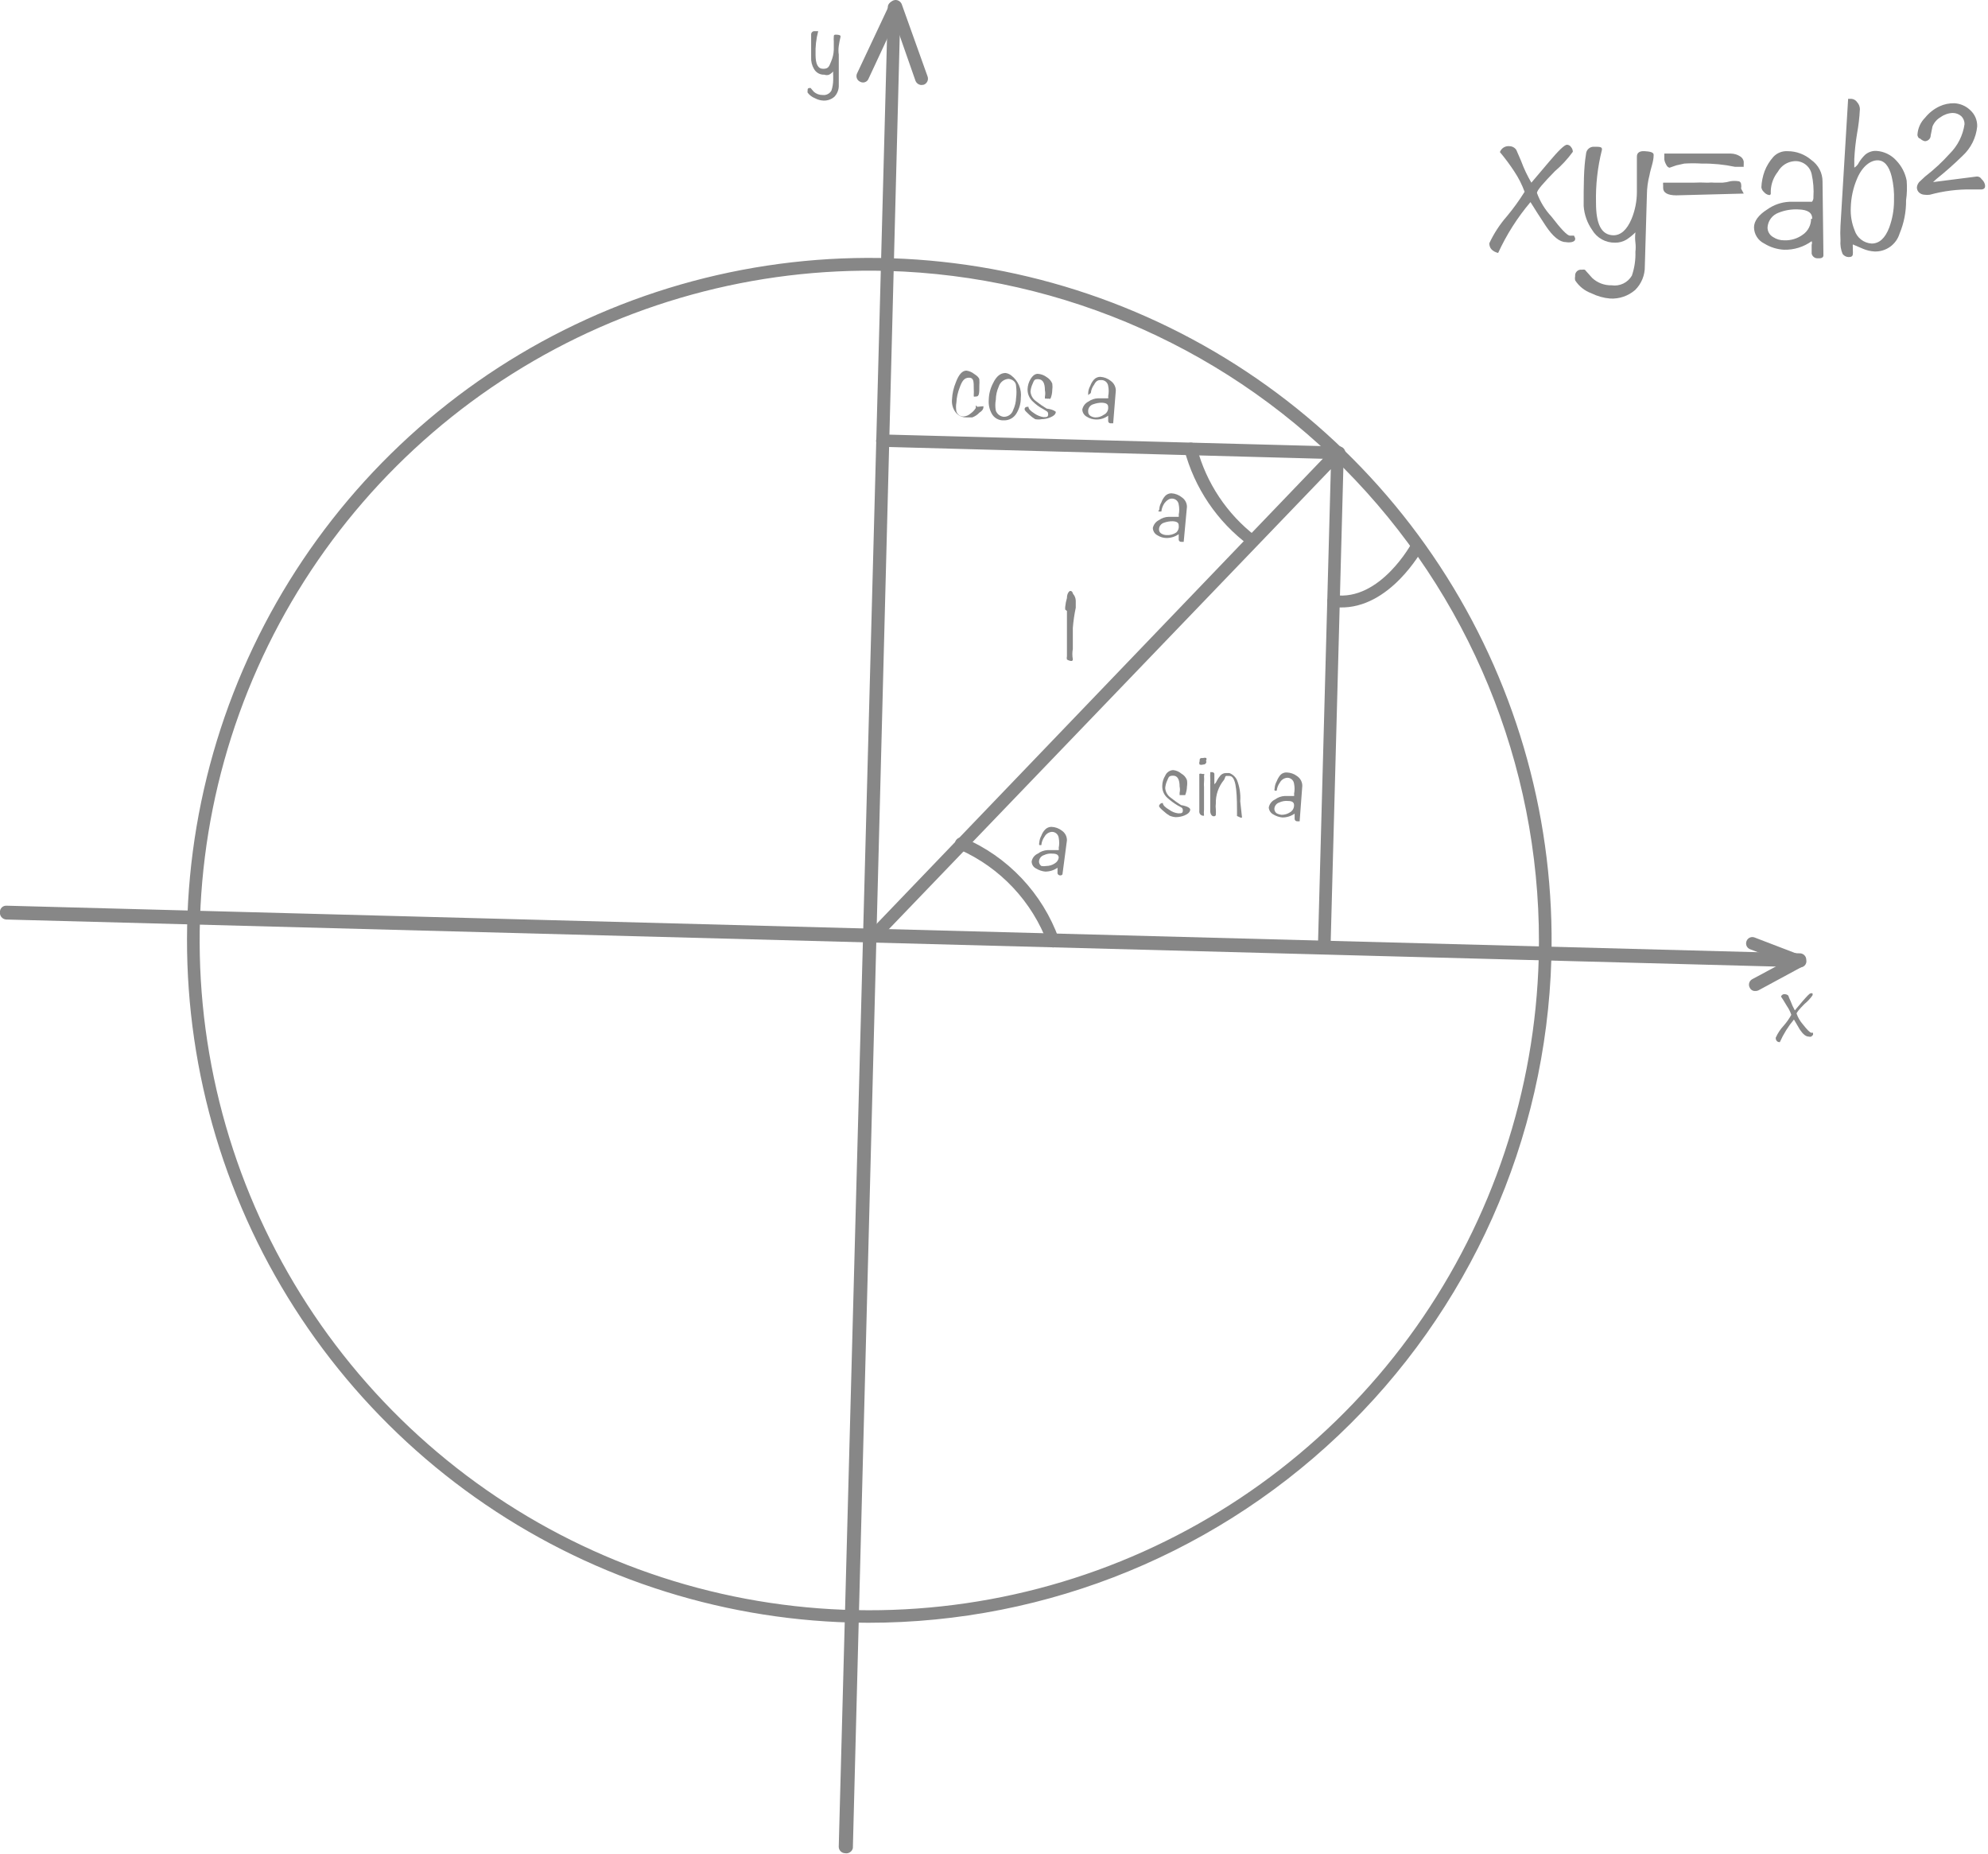 <svg width="267" height="249" viewBox="0 0 267 249" fill="none" xmlns="http://www.w3.org/2000/svg">
<g clip-path="url(#clip0_4467_118409)">
<path d="M113.478 248.844C113.254 248.834 113.043 248.738 112.889 248.576C112.734 248.414 112.648 248.199 112.648 247.975L119.245 0.831C119.287 0.637 119.394 0.464 119.548 0.339C119.703 0.214 119.895 0.146 120.094 0.146C120.292 0.146 120.485 0.214 120.639 0.339C120.794 0.464 120.901 0.637 120.943 0.831L114.544 248.172C114.488 248.4 114.345 248.598 114.147 248.723C113.948 248.848 113.708 248.892 113.478 248.844Z" fill="#878787"/>
<path d="M241.567 129.869L0.822 123.471C0.699 123.461 0.579 123.426 0.47 123.369C0.36 123.311 0.264 123.232 0.186 123.136C0.108 123.04 0.051 122.929 0.018 122.81C-0.015 122.691 -0.024 122.566 -0.007 122.444C-0.008 122.331 0.015 122.22 0.059 122.117C0.103 122.014 0.168 121.92 0.249 121.843C0.331 121.765 0.427 121.705 0.532 121.666C0.637 121.626 0.749 121.609 0.861 121.614L241.804 128.013C242.02 128.033 242.221 128.133 242.368 128.294C242.514 128.455 242.595 128.665 242.594 128.882C242.626 129.022 242.622 129.168 242.581 129.305C242.54 129.443 242.464 129.568 242.361 129.667C242.257 129.767 242.13 129.838 241.99 129.873C241.851 129.909 241.705 129.907 241.567 129.869Z" fill="#878787"/>
<path d="M235.721 133.069C235.573 133.075 235.426 133.037 235.3 132.959C235.173 132.882 235.072 132.769 235.01 132.634C234.954 132.539 234.918 132.433 234.903 132.323C234.889 132.213 234.897 132.102 234.926 131.995C234.956 131.888 235.006 131.788 235.075 131.701C235.144 131.614 235.229 131.542 235.326 131.489L239.592 129.198L235.049 127.46C234.944 127.421 234.847 127.361 234.766 127.283C234.684 127.206 234.619 127.112 234.575 127.009C234.531 126.905 234.508 126.794 234.508 126.681C234.508 126.569 234.531 126.457 234.575 126.354C234.655 126.15 234.812 125.986 235.011 125.898C235.211 125.809 235.438 125.803 235.642 125.88L241.922 128.289C242.066 128.348 242.19 128.446 242.281 128.571C242.371 128.697 242.425 128.846 242.436 129C242.45 129.166 242.417 129.332 242.34 129.479C242.263 129.626 242.145 129.747 242.001 129.83L236.155 132.99C236.019 133.051 235.87 133.079 235.721 133.069Z" fill="#878787"/>
<path d="M123.751 11.417C123.581 11.408 123.416 11.352 123.277 11.254C123.137 11.156 123.028 11.021 122.961 10.864L120.196 2.964L116.641 10.587C116.599 10.69 116.536 10.782 116.456 10.859C116.376 10.935 116.281 10.994 116.176 11.031C116.072 11.068 115.961 11.083 115.851 11.075C115.74 11.066 115.633 11.035 115.535 10.982C115.433 10.939 115.341 10.877 115.263 10.797C115.186 10.718 115.125 10.624 115.085 10.521C115.044 10.418 115.025 10.308 115.028 10.197C115.03 10.086 115.055 9.977 115.101 9.876L119.525 0.476C119.602 0.324 119.721 0.199 119.868 0.114C120.016 0.03 120.185 -0.009 120.354 0.002C120.518 0.017 120.674 0.077 120.806 0.175C120.938 0.272 121.041 0.403 121.105 0.555L124.581 10.271C124.657 10.486 124.646 10.723 124.55 10.93C124.454 11.136 124.281 11.297 124.067 11.377L123.751 11.417Z" fill="#878787"/>
<path d="M243.505 138.954C243.505 138.954 243.505 138.954 243.268 139.191C243.152 139.227 243.028 139.227 242.912 139.191C242.543 139.191 242.148 138.875 241.727 138.243L240.937 136.9C240.166 137.82 239.528 138.844 239.041 139.941C238.646 139.941 238.488 139.665 238.488 139.349C238.752 138.754 239.112 138.206 239.555 137.729C239.951 137.282 240.296 136.792 240.582 136.268C240.443 135.846 240.244 135.447 239.989 135.083C239.594 134.411 239.318 133.977 239.199 133.819C239.236 133.707 239.313 133.613 239.415 133.554C239.517 133.496 239.637 133.477 239.752 133.503C239.917 133.509 240.073 133.58 240.187 133.7C240.26 133.932 240.352 134.156 240.463 134.372C240.628 134.821 240.826 135.256 241.056 135.675L242.122 134.411C242.715 133.74 243.031 133.384 243.189 133.384C243.265 133.354 243.35 133.354 243.426 133.384C243.444 133.428 243.454 133.475 243.454 133.523C243.454 133.57 243.444 133.617 243.426 133.661C243.125 134.09 242.766 134.475 242.359 134.806C241.648 135.517 241.293 135.952 241.293 136.11C241.478 136.632 241.759 137.114 242.122 137.532C242.715 138.282 243.07 138.638 243.268 138.677H243.505V138.954Z" fill="#878787"/>
<path d="M112.891 4.934C112.79 5.337 112.711 5.746 112.654 6.158C112.595 6.551 112.595 6.951 112.654 7.343V11.57C112.641 12.101 112.43 12.608 112.062 12.992C111.648 13.353 111.109 13.537 110.561 13.505C110.174 13.482 109.796 13.374 109.455 13.189C109.062 13.036 108.72 12.776 108.468 12.439C108.448 12.348 108.448 12.253 108.468 12.162C108.468 11.925 108.468 11.807 108.862 11.807L109.297 12.32C109.624 12.608 110.046 12.763 110.482 12.755C110.716 12.785 110.954 12.745 111.165 12.639C111.376 12.534 111.551 12.368 111.667 12.162C111.819 11.703 111.898 11.224 111.904 10.74C111.904 10.74 111.904 10.464 111.904 10.187C111.886 9.99 111.886 9.792 111.904 9.595C111.748 9.772 111.56 9.919 111.351 10.029C111.147 10.105 110.923 10.105 110.719 10.029C110.442 10.044 110.166 9.982 109.922 9.85C109.677 9.717 109.475 9.52 109.336 9.279C109.049 8.804 108.912 8.253 108.941 7.699C108.941 6.474 108.941 5.447 108.941 4.618C108.941 4.557 108.954 4.497 108.978 4.442C109.002 4.387 109.038 4.337 109.082 4.296C109.127 4.255 109.18 4.224 109.237 4.204C109.294 4.185 109.355 4.178 109.415 4.183C109.771 4.183 109.929 4.183 109.889 4.183C109.616 5.213 109.496 6.278 109.534 7.343C109.534 8.607 109.85 9.239 110.561 9.239C111.272 9.239 111.351 8.923 111.627 8.252C111.843 7.752 111.964 7.216 111.983 6.672V5.526C111.965 5.343 111.965 5.157 111.983 4.973C111.983 4.736 111.983 4.618 112.417 4.657C112.852 4.697 112.891 4.776 112.891 4.934Z" fill="#878787"/>
<path d="M114.312 217.872C96.194 217.389 78.626 211.544 63.829 201.076C49.033 190.609 37.673 175.988 31.187 159.064C24.7 142.14 23.378 123.672 27.387 105.996C31.397 88.321 40.558 72.231 53.712 59.762C66.866 47.293 83.422 39.005 101.287 35.946C119.151 32.886 137.522 35.194 154.075 42.575C170.629 49.957 184.622 62.082 194.284 77.416C203.946 92.75 208.844 110.606 208.358 128.724C207.676 153.006 197.393 176.027 179.763 192.738C162.133 209.45 138.596 218.489 114.312 217.872ZM119.131 36.376C101.35 35.906 83.829 40.718 68.783 50.206C53.737 59.693 41.842 73.428 34.602 89.675C27.362 105.922 25.102 123.951 28.108 141.482C31.114 159.014 39.251 175.26 51.49 188.167C63.729 201.074 79.52 210.063 96.867 213.996C114.214 217.928 132.338 216.629 148.946 210.263C165.555 203.896 179.903 192.747 190.176 178.227C200.448 163.706 206.185 146.465 206.66 128.684C207.276 104.841 198.404 81.728 181.993 64.421C165.582 47.114 142.973 37.027 119.131 36.376Z" fill="#878787"/>
<path d="M116.724 127.105C116.515 127.102 116.317 127.017 116.171 126.868C116.092 126.791 116.029 126.699 115.987 126.597C115.944 126.495 115.922 126.386 115.922 126.276C115.922 126.165 115.944 126.056 115.987 125.954C116.029 125.853 116.092 125.76 116.171 125.683L179.013 60.194C179.128 60.056 179.284 59.959 179.459 59.917C179.633 59.876 179.816 59.892 179.981 59.963C180.145 60.034 180.283 60.157 180.372 60.312C180.461 60.468 180.497 60.648 180.475 60.826L178.697 127.342C178.655 127.536 178.548 127.71 178.394 127.834C178.239 127.959 178.047 128.027 177.848 128.027C177.65 128.027 177.457 127.959 177.303 127.834C177.148 127.71 177.041 127.536 176.999 127.342L178.737 62.999L117.356 126.868C117.276 126.954 117.178 127.021 117.068 127.062C116.958 127.103 116.84 127.118 116.724 127.105Z" fill="#878787"/>
<path d="M179.599 61.656L118.494 59.997C118.382 59.997 118.271 59.974 118.168 59.93C118.064 59.886 117.971 59.821 117.894 59.74C117.816 59.659 117.756 59.563 117.716 59.457C117.677 59.352 117.66 59.24 117.665 59.128C117.685 58.911 117.785 58.71 117.946 58.564C118.107 58.418 118.317 58.337 118.534 58.338L179.639 59.957C179.765 59.93 179.897 59.931 180.023 59.961C180.149 59.991 180.267 60.049 180.368 60.13C180.469 60.212 180.551 60.315 180.607 60.432C180.663 60.549 180.692 60.677 180.692 60.807C180.692 60.936 180.663 61.064 180.607 61.181C180.551 61.298 180.469 61.402 180.368 61.483C180.267 61.565 180.149 61.622 180.023 61.652C179.897 61.682 179.765 61.683 179.639 61.656H179.599Z" fill="#878787"/>
<path d="M168.27 73.426C168.083 73.412 167.904 73.343 167.757 73.228C163.487 70.059 160.422 65.532 159.067 60.391C159.044 60.167 159.11 59.942 159.25 59.765C159.39 59.588 159.594 59.473 159.817 59.443C159.926 59.426 160.038 59.432 160.145 59.459C160.252 59.485 160.352 59.533 160.441 59.599C160.529 59.666 160.603 59.749 160.659 59.844C160.715 59.939 160.751 60.045 160.765 60.154C162.02 64.867 164.797 69.033 168.665 72.004C168.744 72.081 168.806 72.173 168.849 72.275C168.892 72.377 168.914 72.486 168.914 72.596C168.914 72.707 168.892 72.816 168.849 72.918C168.806 73.019 168.744 73.112 168.665 73.189C168.558 73.303 168.421 73.386 168.27 73.426Z" fill="#878787"/>
<path d="M179.917 81.566H179.009C178.785 81.536 178.582 81.421 178.442 81.244C178.302 81.067 178.236 80.842 178.258 80.618C178.297 80.401 178.416 80.207 178.592 80.076C178.768 79.944 178.988 79.883 179.206 79.907C185.368 80.776 189.594 72.955 189.634 72.876C189.684 72.776 189.754 72.686 189.839 72.614C189.924 72.541 190.024 72.487 190.131 72.453C190.238 72.42 190.35 72.409 190.462 72.42C190.573 72.432 190.681 72.466 190.779 72.52C190.88 72.57 190.969 72.64 191.042 72.725C191.114 72.811 191.169 72.91 191.202 73.017C191.235 73.124 191.246 73.237 191.235 73.348C191.223 73.46 191.189 73.568 191.135 73.666C190.937 73.942 186.671 81.763 179.917 81.566Z" fill="#878787"/>
<path d="M141.454 127.225C141.29 127.209 141.134 127.15 141.002 127.052C140.87 126.955 140.767 126.823 140.703 126.672C139.668 123.888 138.086 121.339 136.051 119.175C134.016 117.011 131.569 115.276 128.854 114.072C128.642 114 128.466 113.848 128.363 113.65C128.26 113.451 128.238 113.22 128.301 113.006C128.381 112.792 128.542 112.618 128.748 112.522C128.955 112.426 129.192 112.415 129.407 112.492C132.356 113.75 135.014 115.603 137.216 117.934C139.418 120.264 141.116 123.024 142.204 126.04C142.249 126.143 142.272 126.255 142.272 126.367C142.272 126.48 142.249 126.591 142.205 126.695C142.16 126.798 142.095 126.892 142.014 126.969C141.932 127.047 141.836 127.107 141.73 127.146L141.454 127.225Z" fill="#878787"/>
<path d="M142.702 117.349C142.702 117.349 142.702 117.547 142.386 117.547C142.304 117.549 142.224 117.522 142.159 117.472C142.094 117.421 142.049 117.35 142.031 117.27C142.031 117.27 142.031 117.033 142.031 116.717C142.034 116.651 142.034 116.585 142.031 116.52C141.545 116.86 140.965 117.039 140.372 117.033C139.952 116.992 139.547 116.857 139.187 116.638C139.002 116.556 138.845 116.423 138.733 116.256C138.622 116.088 138.56 115.892 138.555 115.69C138.594 115.458 138.69 115.238 138.835 115.052C138.979 114.866 139.168 114.719 139.384 114.624C139.763 114.341 140.216 114.177 140.688 114.15H142.189C142.222 114.061 142.222 113.962 142.189 113.873C142.28 113.417 142.28 112.947 142.189 112.491C142.16 112.271 142.051 112.069 141.884 111.924C141.717 111.778 141.502 111.699 141.28 111.701C141.076 111.715 140.878 111.78 140.706 111.891C140.533 112.001 140.391 112.153 140.293 112.333C140.046 112.668 139.896 113.064 139.858 113.478C139.858 113.478 139.858 113.478 139.582 113.478C139.546 113.376 139.546 113.264 139.582 113.162C139.601 112.829 139.696 112.505 139.858 112.214C139.968 111.904 140.143 111.621 140.372 111.385C140.479 111.272 140.607 111.183 140.75 111.122C140.892 111.061 141.046 111.029 141.201 111.029C141.718 111.043 142.216 111.223 142.623 111.543C142.834 111.687 143.007 111.882 143.124 112.109C143.241 112.337 143.3 112.59 143.295 112.846L142.702 117.349ZM142.189 115.177C142.189 114.821 141.952 114.624 141.359 114.624C140.966 114.582 140.57 114.651 140.214 114.821C140.025 114.878 139.86 114.993 139.739 115.149C139.619 115.304 139.55 115.494 139.542 115.69C139.545 115.807 139.575 115.921 139.63 116.024C139.685 116.127 139.763 116.215 139.858 116.283C140.08 116.323 140.308 116.323 140.53 116.283C140.938 116.281 141.337 116.157 141.675 115.927C141.811 115.848 141.927 115.739 142.016 115.609C142.105 115.48 142.164 115.332 142.189 115.177Z" fill="#878787"/>
<path d="M158.979 72.756C158.979 72.756 158.979 72.756 158.663 72.756C158.622 72.761 158.58 72.758 158.539 72.747C158.499 72.736 158.461 72.718 158.428 72.692C158.395 72.666 158.367 72.634 158.346 72.597C158.326 72.561 158.313 72.521 158.308 72.479C158.308 72.479 158.308 72.282 158.308 71.966C158.315 71.887 158.315 71.808 158.308 71.729C157.822 72.069 157.242 72.248 156.649 72.242C156.229 72.234 155.819 72.112 155.464 71.887C155.279 71.794 155.123 71.654 155.012 71.48C154.901 71.306 154.839 71.105 154.832 70.899C154.88 70.67 154.98 70.455 155.124 70.27C155.267 70.085 155.451 69.936 155.662 69.833C156.042 69.56 156.497 69.409 156.965 69.398H158.308C158.331 69.308 158.331 69.212 158.308 69.122C158.402 68.666 158.402 68.195 158.308 67.739C158.279 67.519 158.171 67.318 158.003 67.172C157.836 67.027 157.621 66.947 157.399 66.949C157.044 66.949 156.728 67.147 156.412 67.542C156.172 67.881 156.023 68.275 155.977 68.687C155.977 68.687 155.977 68.687 155.701 68.687C155.425 68.687 155.701 68.49 155.701 68.411C155.71 68.076 155.805 67.749 155.977 67.463C156.089 67.141 156.263 66.846 156.491 66.594C156.598 66.481 156.727 66.392 156.869 66.331C157.012 66.27 157.165 66.238 157.32 66.238C157.841 66.266 158.339 66.46 158.742 66.791C158.948 66.932 159.117 67.12 159.234 67.341C159.351 67.561 159.413 67.806 159.414 68.055L158.979 72.756ZM158.308 70.544C158.308 70.188 158.071 70.03 157.518 69.991C157.114 69.985 156.713 70.052 156.333 70.188C156.145 70.245 155.979 70.36 155.859 70.516C155.738 70.671 155.669 70.861 155.662 71.057C155.653 71.176 155.678 71.294 155.734 71.399C155.79 71.504 155.874 71.591 155.977 71.65C156.18 71.774 156.412 71.842 156.649 71.847C157.124 71.888 157.599 71.763 157.992 71.492C158.118 71.371 158.213 71.222 158.268 71.057C158.323 70.892 158.337 70.715 158.308 70.544Z" fill="#878787"/>
<path d="M144.481 80.657C144.481 80.657 144.481 80.973 144.481 81.605C144.29 82.504 144.158 83.414 144.086 84.33V87.135C144.004 87.592 144.004 88.06 144.086 88.517C144.093 88.55 144.092 88.584 144.083 88.616C144.074 88.648 144.057 88.678 144.033 88.701C144.009 88.725 143.98 88.743 143.948 88.752C143.915 88.761 143.881 88.762 143.849 88.754C143.652 88.73 143.463 88.662 143.296 88.557C143.26 88.414 143.26 88.265 143.296 88.122V82.039L143.059 81.842V81.526C143.099 81.111 143.178 80.701 143.296 80.302C143.296 79.669 143.612 79.353 143.73 79.353C143.849 79.353 144.007 79.353 144.125 79.749C144.344 80.002 144.47 80.322 144.481 80.657Z" fill="#878787"/>
<path d="M132.085 54.545C132.085 54.782 132.085 55.059 131.532 55.414C131.271 55.697 130.946 55.914 130.584 56.046H129.794C129.502 56.054 129.212 55.99 128.95 55.859C128.688 55.728 128.463 55.535 128.294 55.295C127.957 54.811 127.803 54.224 127.859 53.636C127.895 52.849 128.069 52.073 128.373 51.346C128.768 50.279 129.241 49.766 129.794 49.766C130.169 49.817 130.524 49.967 130.821 50.2C131.256 50.477 131.493 50.714 131.532 50.951C131.552 51.227 131.552 51.504 131.532 51.78C131.532 52.767 131.532 53.281 131.058 53.242C130.969 53.272 130.872 53.272 130.782 53.242C130.782 53.242 130.782 53.242 130.782 53.044C130.798 52.768 130.798 52.491 130.782 52.215C130.782 51.227 130.782 50.714 130.15 50.714C129.518 50.714 129.202 51.148 128.886 52.057C128.633 52.686 128.487 53.354 128.452 54.032C128.378 54.436 128.378 54.851 128.452 55.256C128.518 55.454 128.646 55.625 128.816 55.746C128.987 55.867 129.191 55.93 129.399 55.927C129.751 55.905 130.084 55.766 130.347 55.532C130.634 55.334 130.876 55.078 131.058 54.782V54.426C131.058 54.426 131.058 54.426 131.256 54.624L132.085 54.545Z" fill="#878787"/>
<path d="M137.101 53.441C137.101 54.15 136.91 54.846 136.548 55.456C136.379 55.766 136.127 56.023 135.82 56.197C135.513 56.372 135.163 56.457 134.81 56.443C134.482 56.461 134.156 56.384 133.869 56.224C133.582 56.063 133.347 55.824 133.191 55.535C132.881 54.968 132.744 54.322 132.796 53.678C132.814 52.892 133.017 52.121 133.388 51.427C133.823 50.519 134.376 50.084 135.047 50.084C135.32 50.124 135.579 50.232 135.798 50.4C136.265 50.746 136.632 51.21 136.861 51.744C137.09 52.279 137.173 52.864 137.101 53.441ZM136.469 53.441C136.535 52.917 136.535 52.386 136.469 51.861C136.469 51.229 135.916 50.913 135.442 50.874C135.147 50.893 134.863 51.001 134.631 51.184C134.398 51.368 134.226 51.618 134.139 51.901C133.888 52.46 133.753 53.065 133.744 53.678C133.653 54.161 133.653 54.657 133.744 55.14C133.825 55.365 133.968 55.562 134.157 55.709C134.346 55.856 134.572 55.946 134.81 55.969C135.091 55.974 135.365 55.888 135.593 55.724C135.821 55.561 135.989 55.328 136.074 55.061C136.316 54.54 136.451 53.976 136.469 53.402V53.441Z" fill="#878787"/>
<path d="M141.8 55.3C141.8 55.616 141.524 55.853 141.05 56.05C140.686 56.201 140.298 56.281 139.904 56.287C139.617 56.338 139.323 56.338 139.035 56.287C138.75 56.12 138.485 55.922 138.245 55.695C137.85 55.339 137.613 55.102 137.613 54.984C137.613 54.865 137.613 54.589 138.127 54.628C138.127 54.905 138.403 55.181 138.956 55.537C139.311 55.78 139.716 55.942 140.141 56.011C140.576 56.011 140.773 56.011 140.773 55.616C140.773 55.221 140.536 55.221 140.062 54.905C139.567 54.645 139.114 54.312 138.719 53.917C138.487 53.71 138.302 53.453 138.18 53.167C138.057 52.88 137.998 52.57 138.008 52.258C138.023 51.784 138.159 51.322 138.403 50.915C138.719 50.389 139.075 50.152 139.47 50.204C139.871 50.246 140.254 50.396 140.576 50.639C140.913 50.84 141.177 51.145 141.326 51.508C141.367 51.796 141.367 52.089 141.326 52.377C141.32 52.77 141.24 53.159 141.089 53.522C141.046 53.543 140.999 53.554 140.951 53.554C140.903 53.554 140.856 53.543 140.813 53.522C140.723 53.55 140.626 53.55 140.536 53.522H140.339V53.246C140.396 52.972 140.396 52.69 140.339 52.416C140.339 51.429 140.062 50.955 139.47 50.915C138.877 50.876 138.877 51.113 138.68 51.547C138.528 51.871 138.434 52.218 138.403 52.574C138.423 52.834 138.5 53.086 138.63 53.312C138.76 53.537 138.939 53.731 139.154 53.878C139.606 54.238 140.081 54.568 140.576 54.865C141.524 54.984 141.8 55.3 141.8 55.3Z" fill="#878787"/>
<path d="M149.507 56.84C149.507 56.84 149.507 56.84 149.191 56.84C149.149 56.846 149.107 56.843 149.067 56.832C149.026 56.821 148.988 56.802 148.955 56.777C148.922 56.751 148.894 56.719 148.874 56.682C148.853 56.646 148.84 56.605 148.835 56.564C148.835 56.564 148.835 56.564 148.835 56.05C148.835 55.537 148.835 56.05 148.835 55.813C148.359 56.172 147.772 56.354 147.176 56.327C146.756 56.319 146.346 56.196 145.991 55.971C145.807 55.879 145.651 55.739 145.539 55.565C145.428 55.391 145.366 55.19 145.359 54.984C145.408 54.755 145.507 54.54 145.651 54.355C145.795 54.17 145.979 54.02 146.189 53.917C146.57 53.645 147.024 53.494 147.492 53.483H148.835C148.859 53.392 148.859 53.297 148.835 53.206C148.929 52.751 148.929 52.28 148.835 51.824C148.806 51.597 148.692 51.39 148.516 51.243C148.34 51.097 148.116 51.022 147.887 51.034C147.571 51.034 147.255 51.034 146.939 51.666C146.695 51.987 146.544 52.37 146.505 52.772L146.149 53.048C146.149 53.048 146.149 53.048 146.149 52.772C146.165 52.438 146.259 52.114 146.426 51.824C146.537 51.503 146.711 51.207 146.939 50.955C147.046 50.843 147.175 50.753 147.318 50.692C147.46 50.631 147.614 50.6 147.769 50.6C148.29 50.628 148.788 50.822 149.191 51.153C149.392 51.298 149.557 51.487 149.674 51.706C149.79 51.925 149.855 52.169 149.862 52.417L149.507 56.84ZM148.835 54.668C148.835 54.273 148.598 54.115 148.006 54.075C147.615 54.073 147.228 54.14 146.86 54.273C146.637 54.329 146.443 54.464 146.312 54.653C146.181 54.842 146.123 55.072 146.149 55.3C146.148 55.412 146.177 55.522 146.233 55.619C146.288 55.716 146.368 55.797 146.465 55.853C146.668 55.977 146.899 56.045 147.137 56.05C147.534 56.053 147.922 55.929 148.243 55.695C148.436 55.606 148.596 55.459 148.702 55.276C148.808 55.092 148.855 54.879 148.835 54.668Z" fill="#878787"/>
<path d="M159.851 108.699C159.851 109.015 159.574 109.292 159.1 109.489C158.724 109.644 158.322 109.724 157.915 109.726C157.63 109.708 157.349 109.642 157.086 109.529C156.801 109.362 156.536 109.163 156.296 108.936C155.862 108.581 155.664 108.344 155.664 108.225C155.664 108.107 155.862 107.791 156.178 107.83C156.178 108.107 156.494 108.423 157.047 108.739C157.393 108.999 157.802 109.162 158.231 109.213C158.666 109.213 158.863 109.213 158.863 108.818C158.863 108.423 158.626 108.423 158.152 108.146C157.675 107.859 157.226 107.528 156.81 107.159C156.573 106.954 156.385 106.699 156.262 106.411C156.139 106.124 156.083 105.812 156.099 105.5C156.107 105.025 156.244 104.561 156.494 104.157C156.583 103.944 156.73 103.76 156.919 103.628C157.107 103.495 157.33 103.418 157.56 103.406C157.969 103.445 158.356 103.611 158.666 103.88C159.012 104.071 159.278 104.379 159.416 104.749C159.461 105.037 159.461 105.33 159.416 105.618C159.407 106.011 159.326 106.399 159.179 106.764H158.903H158.626H158.429C158.429 106.764 158.429 106.764 158.429 106.448C158.49 106.175 158.49 105.891 158.429 105.618C158.429 104.67 158.152 104.157 157.56 104.157C156.968 104.157 156.968 104.354 156.77 104.789C156.618 105.112 156.525 105.46 156.494 105.816C156.513 106.075 156.591 106.327 156.72 106.553C156.85 106.778 157.029 106.972 157.244 107.119C157.687 107.473 158.148 107.802 158.626 108.107C159.574 108.265 159.851 108.541 159.851 108.699Z" fill="#878787"/>
<path d="M161.707 104.238C161.731 104.488 161.731 104.739 161.707 104.989C161.686 105.225 161.686 105.463 161.707 105.7V108.702C161.678 108.977 161.678 109.255 161.707 109.531C161.621 109.545 161.533 109.538 161.45 109.511C161.367 109.484 161.292 109.437 161.23 109.376C161.169 109.314 161.123 109.239 161.096 109.156C161.069 109.073 161.062 108.985 161.075 108.899V103.922C161.13 103.894 161.191 103.88 161.253 103.88C161.315 103.88 161.375 103.894 161.431 103.922H161.747C161.747 103.922 161.707 104.159 161.707 104.238ZM162.023 102.224C162.029 102.282 162.022 102.342 162.003 102.397C161.983 102.453 161.951 102.503 161.91 102.545C161.868 102.586 161.817 102.618 161.762 102.638C161.706 102.658 161.647 102.665 161.589 102.658C161.436 102.716 161.267 102.716 161.115 102.658C161.083 102.59 161.066 102.516 161.066 102.441C161.066 102.366 161.083 102.292 161.115 102.224C161.115 101.908 161.115 101.75 161.589 101.789C161.728 101.734 161.883 101.734 162.023 101.789C162.043 101.863 162.046 101.94 162.033 102.015C162.019 102.091 161.989 102.162 161.944 102.224H162.023Z" fill="#878787"/>
<path d="M166.809 109.767C166.773 109.788 166.732 109.799 166.69 109.799C166.649 109.799 166.608 109.788 166.572 109.767L166.137 109.57V108.74C166.137 105.738 165.9 104.237 165.15 104.198C164.399 104.158 164.676 104.198 164.399 104.711C163.653 105.607 163.259 106.745 163.293 107.911C163.258 108.16 163.258 108.412 163.293 108.661C163.31 108.911 163.31 109.162 163.293 109.412C163.293 109.412 163.293 109.609 163.017 109.609C162.74 109.609 162.503 109.293 162.543 108.74V105.659V105.304C162.559 105.186 162.559 105.066 162.543 104.948C162.558 104.778 162.558 104.606 162.543 104.435C162.527 104.264 162.527 104.092 162.543 103.921C162.543 103.921 162.543 103.921 162.543 103.684H162.78C162.847 103.68 162.913 103.696 162.97 103.732C163.027 103.767 163.071 103.82 163.096 103.882C163.096 104.474 163.096 104.79 163.096 104.909V105.304C163.237 105.188 163.345 105.039 163.412 104.869C163.541 104.614 163.7 104.375 163.886 104.158C163.978 104.048 164.092 103.959 164.222 103.898C164.351 103.837 164.493 103.804 164.636 103.803H165.11C165.563 103.973 165.931 104.313 166.137 104.751C166.492 105.655 166.641 106.626 166.572 107.595L166.809 109.767Z" fill="#878787"/>
<path d="M174.55 110.281C174.55 110.281 174.55 110.281 174.273 110.281C174.185 110.293 174.095 110.271 174.022 110.22C173.949 110.168 173.897 110.092 173.878 110.004C173.878 110.004 173.878 109.767 173.878 109.451C173.882 109.386 173.882 109.32 173.878 109.254C173.392 109.594 172.812 109.773 172.219 109.767C171.8 109.726 171.395 109.591 171.034 109.372C170.855 109.283 170.703 109.149 170.592 108.982C170.481 108.816 170.416 108.624 170.402 108.424C170.448 108.194 170.546 107.978 170.69 107.792C170.834 107.607 171.02 107.458 171.232 107.358C171.61 107.076 172.064 106.911 172.535 106.884H173.799C173.833 106.795 173.833 106.697 173.799 106.607C173.891 106.151 173.891 105.681 173.799 105.225C173.77 105.005 173.662 104.803 173.495 104.658C173.327 104.512 173.113 104.433 172.891 104.435C172.686 104.449 172.489 104.515 172.316 104.625C172.144 104.735 172.002 104.887 171.903 105.067C171.664 105.391 171.514 105.772 171.469 106.173C171.469 106.173 171.469 106.173 171.192 106.173C171.156 106.071 171.156 105.959 171.192 105.857C171.212 105.524 171.306 105.2 171.469 104.909C171.589 104.592 171.763 104.298 171.982 104.04C172.091 103.933 172.221 103.849 172.364 103.795C172.507 103.741 172.659 103.717 172.812 103.724C173.329 103.738 173.827 103.918 174.234 104.237C174.445 104.382 174.617 104.577 174.734 104.804C174.852 105.032 174.91 105.285 174.905 105.541L174.55 110.281ZM173.799 108.108C173.799 107.753 173.562 107.555 173.009 107.555C172.604 107.511 172.194 107.579 171.824 107.753C171.636 107.81 171.47 107.924 171.35 108.08C171.23 108.236 171.161 108.425 171.153 108.622C171.156 108.738 171.186 108.853 171.241 108.955C171.296 109.058 171.374 109.147 171.469 109.214C171.678 109.321 171.906 109.388 172.14 109.412C172.549 109.41 172.948 109.286 173.286 109.056C173.448 108.958 173.581 108.819 173.671 108.652C173.761 108.485 173.806 108.298 173.799 108.108Z" fill="#878787"/>
<path d="M211.557 31.994C211.557 32.192 211.557 32.389 211.083 32.508C210.822 32.558 210.554 32.558 210.293 32.508C209.464 32.508 208.555 31.757 207.607 30.335C206.659 28.913 206.225 28.202 205.553 27.136C203.8 29.205 202.338 31.504 201.208 33.969C200.418 33.758 200.023 33.324 200.023 32.666C200.638 31.348 201.436 30.125 202.393 29.032C203.258 27.995 204.05 26.899 204.763 25.753C204.413 24.793 203.949 23.878 203.381 23.028C202.788 22.121 202.142 21.251 201.445 20.421C201.541 20.161 201.723 19.942 201.959 19.799C202.196 19.655 202.474 19.596 202.749 19.631C202.931 19.635 203.109 19.684 203.267 19.774C203.426 19.863 203.56 19.991 203.657 20.145C203.657 20.145 203.894 20.698 204.289 21.606C204.662 22.62 205.124 23.598 205.672 24.529L208.081 21.685C209.345 20.184 210.135 19.434 210.451 19.434C210.562 19.436 210.671 19.467 210.767 19.522C210.864 19.577 210.945 19.655 211.004 19.75C211.155 19.926 211.239 20.15 211.241 20.382C210.544 21.343 209.735 22.218 208.832 22.988C207.252 24.608 206.422 25.556 206.422 25.911C206.849 27.084 207.508 28.158 208.358 29.071C209.661 30.77 210.491 31.639 210.846 31.639H211.399L211.557 31.994Z" fill="#878787"/>
<path d="M222.095 20.812C222.095 21.721 221.7 22.59 221.542 23.498C221.313 24.375 221.194 25.277 221.187 26.184L220.91 35.743C220.921 36.337 220.811 36.926 220.587 37.476C220.363 38.026 220.03 38.525 219.607 38.942C218.678 39.744 217.475 40.155 216.25 40.088C215.37 40.011 214.512 39.77 213.722 39.377C212.827 39.051 212.063 38.44 211.549 37.639C211.51 37.456 211.51 37.268 211.549 37.086C211.536 36.965 211.55 36.842 211.591 36.728C211.633 36.614 211.7 36.51 211.788 36.426C211.876 36.342 211.982 36.279 212.098 36.243C212.215 36.207 212.337 36.198 212.458 36.217C212.588 36.191 212.722 36.191 212.853 36.217L213.84 37.323C214.546 37.982 215.482 38.336 216.447 38.31C216.98 38.391 217.524 38.31 218.01 38.078C218.496 37.845 218.901 37.472 219.172 37.007C219.522 35.977 219.683 34.894 219.646 33.807C219.696 33.401 219.696 32.989 219.646 32.583C219.589 32.124 219.589 31.659 219.646 31.2C219.276 31.573 218.865 31.905 218.422 32.188C217.968 32.456 217.448 32.593 216.921 32.583C216.303 32.599 215.691 32.451 215.15 32.152C214.608 31.854 214.156 31.416 213.84 30.884C213.17 29.929 212.774 28.809 212.695 27.645C212.695 24.881 212.695 22.55 213.011 20.694C213.016 20.555 213.048 20.419 213.107 20.294C213.166 20.169 213.25 20.056 213.353 19.964C213.456 19.872 213.577 19.801 213.708 19.757C213.84 19.713 213.979 19.695 214.117 19.706C214.867 19.706 215.223 19.706 215.144 20.141C214.559 22.464 214.293 24.856 214.354 27.25C214.354 30.094 215.065 31.556 216.684 31.595C217.671 31.595 218.501 30.884 219.133 29.383C219.599 28.242 219.841 27.022 219.844 25.789V22.313C219.844 21.997 219.844 21.523 219.844 21.01C219.844 20.496 220.239 20.259 220.871 20.299C221.503 20.338 222.135 20.417 222.095 20.812Z" fill="#878787"/>
<path d="M234.193 21.688C234.2 21.819 234.2 21.951 234.193 22.082C234.179 22.188 234.179 22.294 234.193 22.398H233.758H233.363H233.008C231.541 22.088 230.044 21.942 228.544 21.964C227.768 21.915 226.99 21.915 226.214 21.964L225.147 22.201L224.239 22.517C224.239 22.517 223.962 22.517 223.765 22.082C223.645 21.875 223.565 21.648 223.528 21.411V20.621H227.991C229.769 20.621 231.27 20.621 232.455 20.621C232.887 20.628 233.31 20.75 233.679 20.977C233.812 21.05 233.927 21.152 234.016 21.274C234.104 21.397 234.165 21.538 234.193 21.688ZM234.193 25.993L225.147 26.23C223.962 26.23 223.37 25.874 223.37 25.242C223.37 24.61 223.37 25.242 223.37 24.848C223.351 24.743 223.351 24.636 223.37 24.532H223.765H224.594H225.424C225.819 24.532 226.49 24.532 227.359 24.532C228.017 24.495 228.676 24.495 229.334 24.532C229.676 24.5 230.02 24.5 230.361 24.532H231.309C231.684 24.507 232.055 24.441 232.415 24.334C232.768 24.278 233.128 24.278 233.482 24.334C233.482 24.334 233.758 24.334 233.837 24.689C233.879 24.898 233.879 25.113 233.837 25.321L234.193 25.993Z" fill="#878787"/>
<path d="M244.896 34.284C244.896 34.56 244.659 34.718 244.185 34.679C243.987 34.702 243.788 34.65 243.626 34.533C243.465 34.416 243.354 34.242 243.316 34.047V32.862C243.377 32.71 243.377 32.54 243.316 32.388C242.237 33.165 240.933 33.568 239.603 33.533C238.665 33.483 237.755 33.197 236.957 32.704C236.547 32.506 236.201 32.198 235.957 31.814C235.713 31.43 235.58 30.986 235.574 30.531C235.574 29.702 236.167 28.872 237.352 28.122C238.22 27.503 239.249 27.147 240.314 27.095H243.355C243.502 26.919 243.573 26.692 243.553 26.463C243.622 25.43 243.542 24.392 243.316 23.382C243.202 22.852 242.898 22.383 242.461 22.063C242.025 21.742 241.485 21.593 240.946 21.644C240.495 21.685 240.061 21.836 239.683 22.084C239.304 22.332 238.992 22.669 238.774 23.066C238.2 23.788 237.868 24.673 237.826 25.594V25.95C237.833 25.982 237.832 26.016 237.823 26.049C237.814 26.081 237.797 26.11 237.773 26.134C237.749 26.157 237.72 26.175 237.688 26.184C237.655 26.193 237.621 26.194 237.589 26.186C237.324 26.141 237.086 26 236.917 25.791C236.726 25.631 236.599 25.406 236.562 25.16C236.594 24.417 236.741 23.685 236.996 22.987C237.27 22.275 237.672 21.619 238.181 21.052C238.423 20.796 238.718 20.596 239.046 20.466C239.373 20.336 239.725 20.28 240.077 20.301C241.252 20.296 242.388 20.717 243.276 21.486C243.74 21.811 244.119 22.242 244.38 22.744C244.642 23.246 244.778 23.804 244.777 24.37L244.896 34.284ZM243.395 29.386C243.395 28.556 242.802 28.162 241.539 28.122C240.635 28.072 239.732 28.22 238.892 28.556C238.476 28.703 238.112 28.968 237.845 29.319C237.578 29.67 237.42 30.091 237.391 30.531C237.386 30.796 237.454 31.058 237.586 31.287C237.718 31.517 237.91 31.706 238.142 31.835C238.586 32.13 239.11 32.281 239.643 32.269C240.551 32.305 241.444 32.026 242.171 31.479C242.502 31.241 242.772 30.926 242.957 30.562C243.143 30.198 243.239 29.794 243.237 29.386H243.395Z" fill="#878787"/>
<path d="M255.996 26.897C256.014 28.428 255.718 29.947 255.127 31.36C254.91 32.075 254.464 32.698 253.857 33.134C253.25 33.569 252.516 33.793 251.769 33.769C251.239 33.74 250.718 33.62 250.229 33.414L248.847 32.821C248.828 32.939 248.828 33.059 248.847 33.177V33.651C248.863 33.795 248.863 33.941 248.847 34.085C248.847 34.401 248.649 34.52 248.294 34.52C248.131 34.518 247.971 34.478 247.826 34.403C247.682 34.327 247.558 34.218 247.464 34.085C247.23 33.51 247.136 32.887 247.188 32.268C247.151 31.611 247.151 30.951 247.188 30.294L248.215 13.27H248.649C248.809 13.282 248.963 13.331 249.1 13.413C249.237 13.495 249.353 13.608 249.439 13.743C249.664 13.993 249.79 14.316 249.795 14.652C249.739 15.779 249.607 16.9 249.4 18.009C249.22 19.108 249.101 20.216 249.044 21.327C249.044 21.327 249.044 21.801 249.044 22.512C249.321 22.344 249.541 22.096 249.676 21.801C249.907 21.424 250.186 21.079 250.505 20.774C250.923 20.42 251.459 20.237 252.006 20.261C253.038 20.327 254.002 20.795 254.692 21.564C255.402 22.308 255.883 23.24 256.075 24.25C256.147 25.133 256.121 26.02 255.996 26.897ZM254.376 26.897C254.417 25.821 254.311 24.744 254.06 23.697C253.705 22.275 253.073 21.525 252.164 21.525C251.256 21.525 250.15 22.275 249.439 23.934C248.898 25.183 248.603 26.524 248.57 27.884C248.517 28.923 248.692 29.962 249.084 30.925C249.242 31.418 249.545 31.851 249.954 32.169C250.363 32.486 250.858 32.672 251.374 32.703C252.401 32.703 253.191 31.992 253.744 30.53C254.15 29.416 254.364 28.241 254.376 27.055V26.897Z" fill="#878787"/>
<path d="M266.574 24.727C266.62 24.881 266.62 25.046 266.574 25.201C266.527 25.273 266.463 25.333 266.387 25.375C266.311 25.416 266.226 25.438 266.139 25.438H265.507H264.836C262.929 25.404 261.027 25.643 259.187 26.148C258.952 26.181 258.712 26.181 258.476 26.148C258.215 26.14 257.964 26.043 257.765 25.872C257.663 25.784 257.582 25.675 257.528 25.552C257.473 25.429 257.446 25.296 257.449 25.161C257.464 24.991 257.513 24.826 257.595 24.677C257.676 24.527 257.788 24.396 257.923 24.292L258.555 23.7C259.753 22.776 260.864 21.745 261.873 20.619C262.943 19.552 263.637 18.165 263.848 16.669C263.852 16.471 263.815 16.274 263.74 16.091C263.666 15.908 263.555 15.741 263.414 15.602C263.097 15.323 262.69 15.169 262.268 15.168C261.685 15.186 261.121 15.379 260.649 15.721C260.149 16.006 259.759 16.451 259.543 16.985L259.306 18.17C259.306 18.683 258.871 18.96 258.516 18.96C258.276 18.903 258.057 18.78 257.884 18.604C257.647 18.604 257.489 18.209 257.528 18.051C257.587 17.201 257.952 16.401 258.555 15.8C259.086 15.141 259.762 14.614 260.53 14.259C261.138 13.985 261.799 13.85 262.466 13.864C263.282 13.902 264.056 14.24 264.638 14.812C264.938 15.087 265.175 15.423 265.332 15.799C265.488 16.174 265.562 16.578 265.547 16.985C265.399 18.5 264.696 19.907 263.572 20.935C262.465 22.019 261.305 23.047 260.096 24.015L259.622 24.45L265.507 23.7C265.635 23.697 265.761 23.728 265.872 23.791C265.983 23.853 266.075 23.945 266.139 24.055C266.345 24.233 266.496 24.466 266.574 24.727Z" fill="#878787"/>
</g>
<defs>
<clipPath id="clip0_4467_118409">
<rect width="266.577" height="249" fill="white"/>
</clipPath>
</defs>
</svg>
